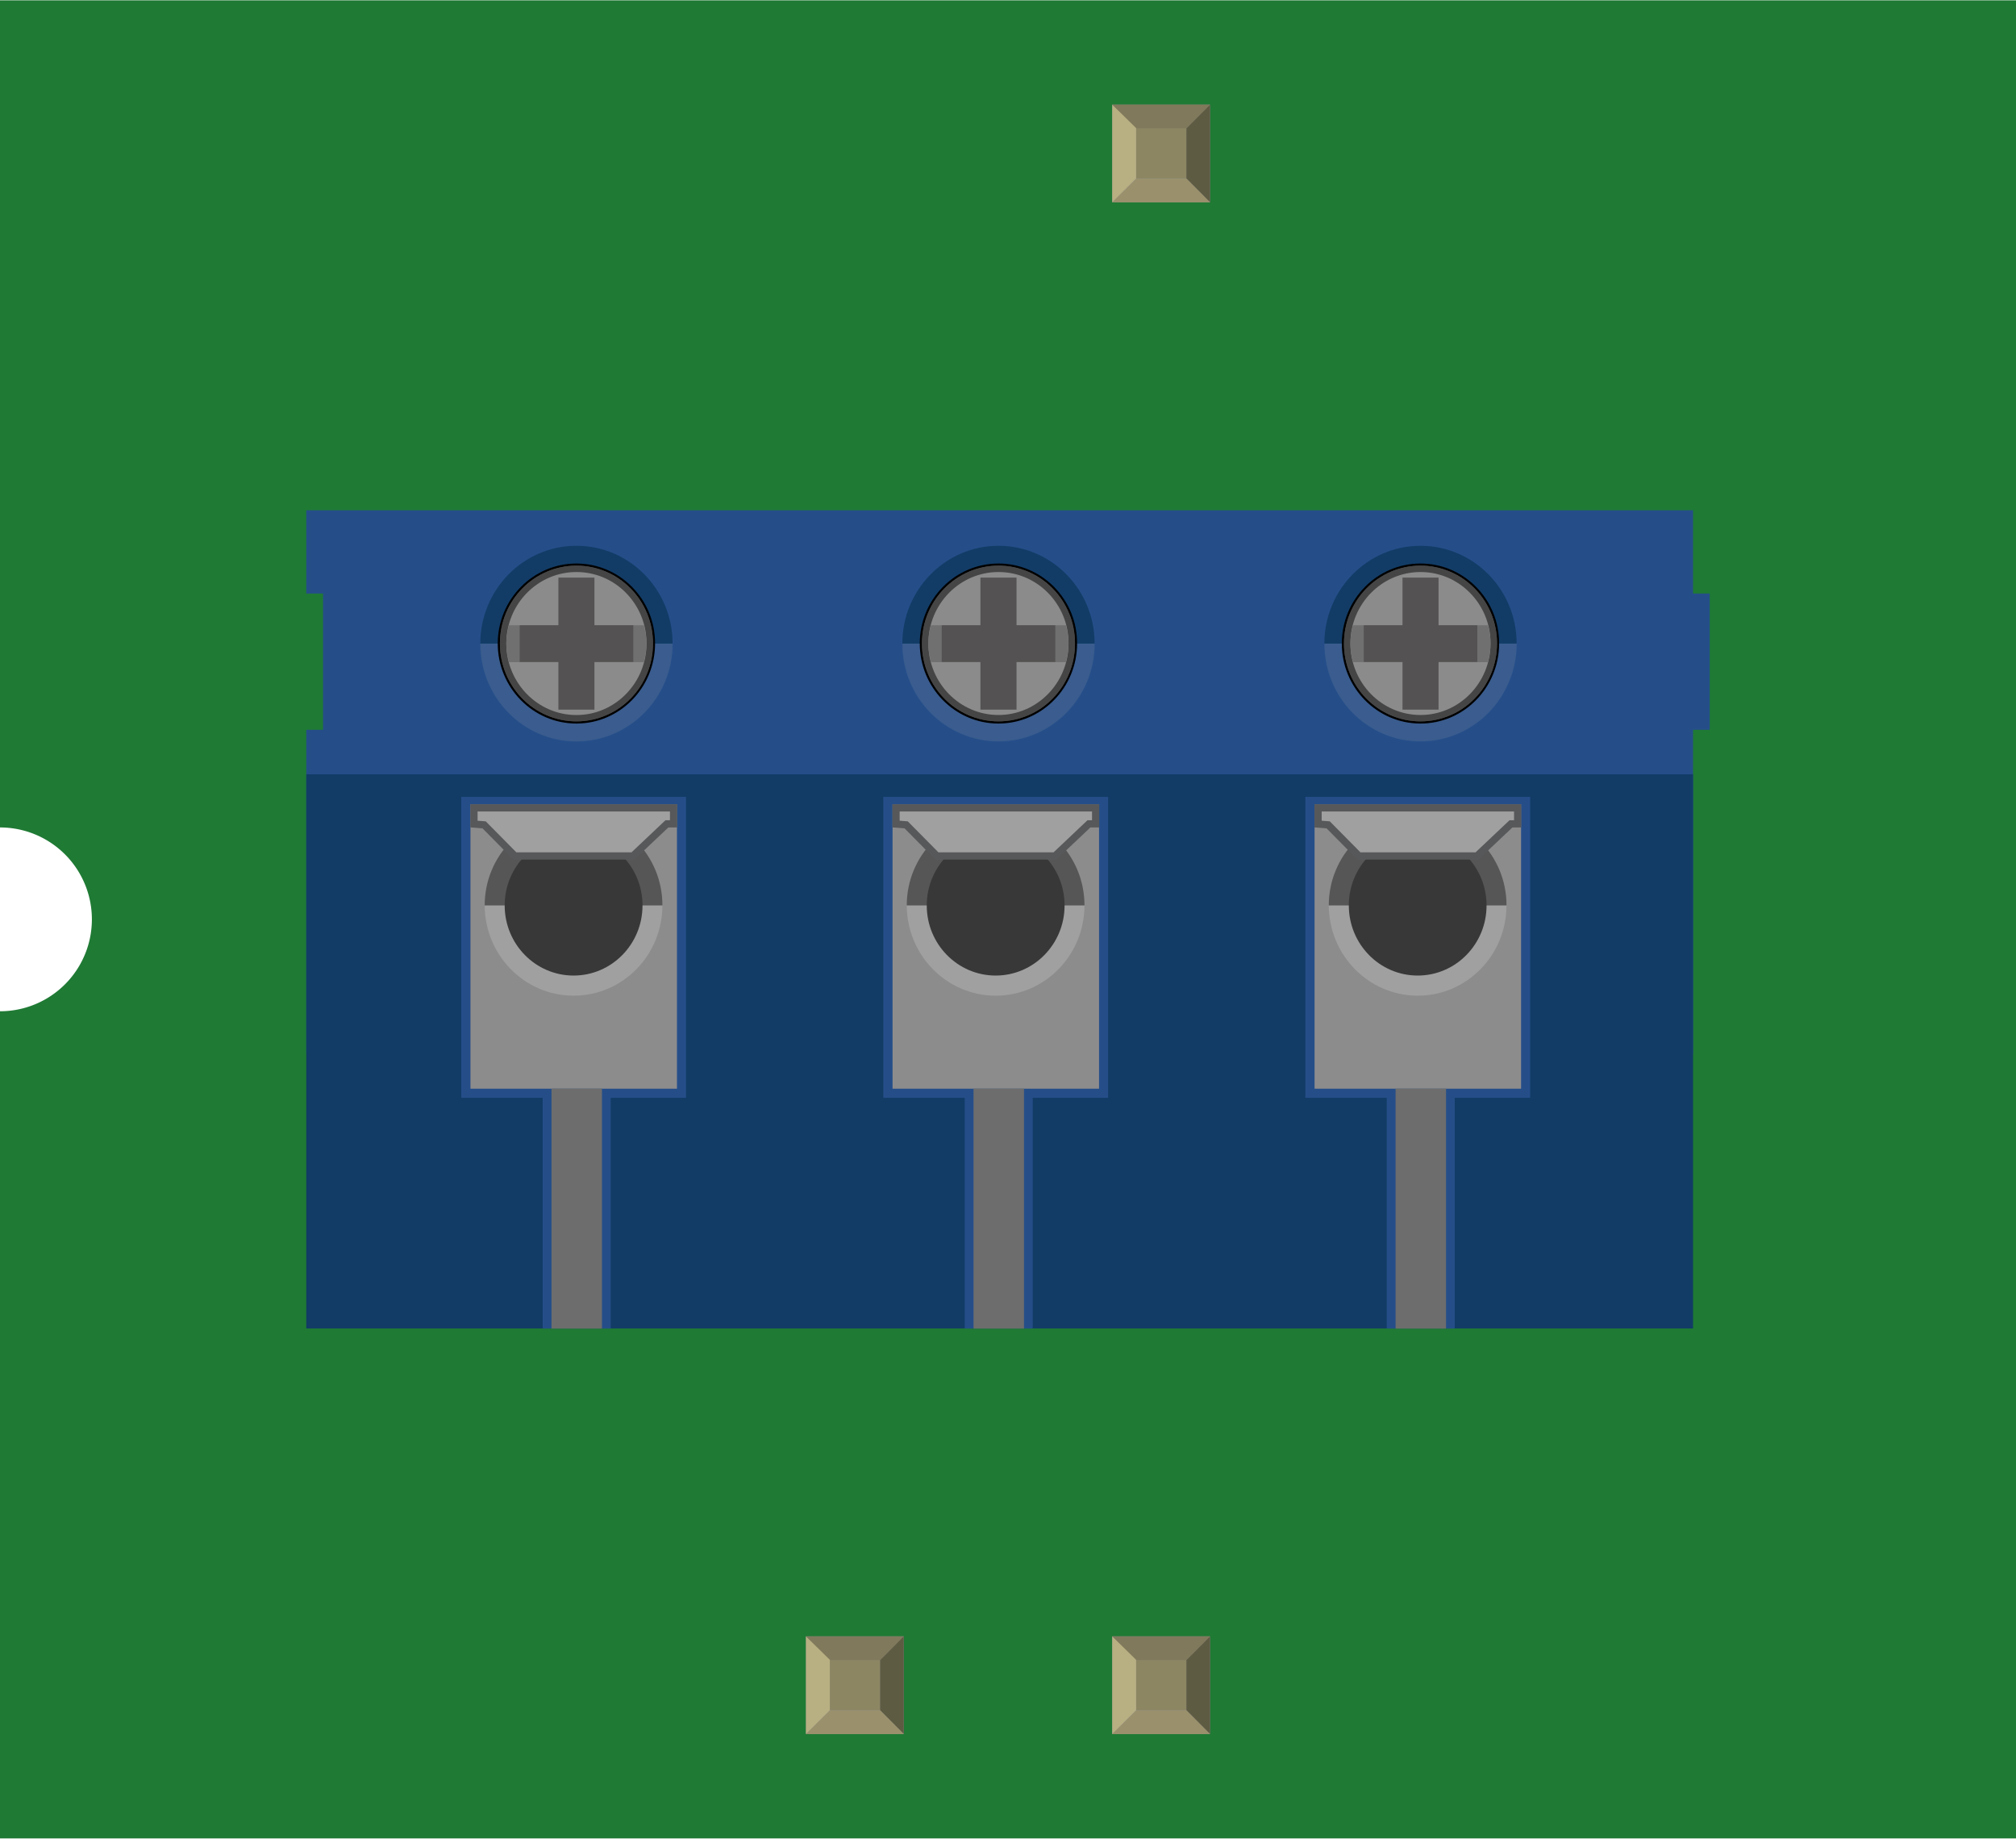 <?xml version='1.0' encoding='UTF-8' standalone='no'?>
<!-- Created with Fritzing (http://www.fritzing.org/) -->
<svg xmlns="http://www.w3.org/2000/svg" width="0.658in" x="0in" version="1.2" y="0in"  height="0.6in" viewBox="0 0 658.222 600" baseProfile="tiny" xmlns:svg="http://www.w3.org/2000/svg">
 <desc>Fritzing breadboard generated by brd2svg</desc>
 <g id="breadboard">
  <g id="icon">
   <path fill="#1F7A34" stroke="none" stroke-width="0" d="M0,0L0,270A30,30 0 0 1 0,330L0,600L658.222,600L658.222,0L0,0z"/>
   <g transform="translate(100,166.458)">
    <g id="breadboard_10_">
     <polygon fill="#254E89" points="0,27.181,5.472,27.181,5.472,71.667,0,71.667,0,177.556,452.778,177.556,452.778,71.667,458.222,71.667,458.222,27.181,452.778,27.181,452.778,0,0,0"/>
    </g>
    <rect width="452.778" y="86.181" fill="#123C66" height="180.903"/>
    <g>
     <path fill="#3A5C8E" d="M363.792,75.472c17.306,0,31.417,-14.306,31.417,-31.958l-62.792,0C332.389,61.181,346.458,75.472,363.792,75.472z"/>
     <path fill="#123C66" d="M363.792,11.597c-17.306,0,-31.389,14.319,-31.389,31.917l62.778,0C395.208,25.903,381.125,11.597,363.792,11.597z"/>
     <polygon fill="#254E89" points="326.194,93.556,326.194,191.792,352.778,191.792,352.778,267.111,374.972,267.111,374.972,191.792,399.583,191.792,399.583,93.556"/>
     <rect width="67.417" x="329.208" y="96.014" fill="#8D8C8C" height="92.806"/>
     <path fill="#A0A0A0" d="M362.903,158.458c15.972,0,28.972,-13.208,28.972,-29.556l-58.028,0C333.875,145.25,346.875,158.458,362.903,158.458z"/>
     <path fill="#565656" d="M362.903,99.5c-16,0,-29.056,13.167,-29.056,29.486l58.028,0C391.875,112.694,378.931,99.5,362.903,99.5z"/>
     <ellipse fill="#383838" cx="362.875" cy="129" rx="22.486" ry="22.889"/>
     <rect width="16.472" x="355.653" y="188.792" fill="#6D6D6D" height="78.333"/>
     <g>
      <g>
       <polygon fill="#A0A0A0" points="343.694,112.847,333.653,102.694,330.347,102.431,330.347,97.153,395.514,97.153,395.514,102.361,393.333,102.361,382.236,112.847" stroke="#57585A" stroke-width="2.361" stroke-miterlimit="10"/>
      </g>
     </g>
     <g>
      <path fill="#8B8B8B" d="M363.792,69.278c-13.972,0,-25.333,-11.556,-25.333,-25.764c0,-14.194,11.361,-25.75,25.333,-25.75c6.694,0,13.028,2.611,17.792,7.417c4.861,4.889,7.542,11.389,7.542,18.333C389.139,57.722,377.764,69.278,363.792,69.278z"/>
      <g>
       <path d="M363.792,18.083c13.806,0,25.014,11.389,24.986,25.417c0,14.042,-11.181,25.417,-24.986,25.417c-13.778,0,-24.986,-11.375,-24.986,-25.417C338.819,29.472,350.014,18.083,363.792,18.083M363.792,17.389c-14.181,0,-25.694,11.708,-25.694,26.111s11.5,26.125,25.694,26.125c14.167,0,25.667,-11.722,25.667,-26.125c0.028,-7.042,-2.681,-13.625,-7.625,-18.597C376.986,20.069,370.583,17.389,363.792,17.389L363.792,17.389z"/>
      </g>
      <g opacity="0.5">
       <path d="M363.792,20.167c6.056,0,11.75,2.375,16.056,6.694c4.389,4.417,6.833,10.319,6.806,16.625c0,12.875,-10.25,23.347,-22.861,23.347c-12.639,0,-22.889,-10.472,-22.889,-23.347C340.903,30.639,351.153,20.167,363.792,20.167M363.792,18.083c-13.778,0,-24.986,11.389,-24.986,25.417c0,14.042,11.208,25.417,24.986,25.417c13.806,0,24.986,-11.375,24.986,-25.417C388.806,29.472,377.611,18.083,363.792,18.083L363.792,18.083z"/>
      </g>
     </g>
     <g>
      <path fill="#707070" d="M340.903,43.5c0,2.111,0.347,4.111,0.861,6.083l44.028,0c0.514,-1.944,0.861,-3.958,0.861,-6.083c0,-2.028,-0.319,-4.028,-0.847,-5.958l-44.083,0C341.25,39.458,340.903,41.444,340.903,43.5z"/>
     </g>
     <polygon fill="#545252" points="382.347,37.542,369.681,37.542,369.681,21.986,357.917,21.986,357.917,37.542,345.264,37.542,345.264,49.514,357.917,49.514,357.917,65.083,369.681,65.083,369.681,49.514,382.347,49.514"/>
    </g>
    <g>
     <path fill="#3A5C8E" d="M226,75.472c17.319,0,31.417,-14.306,31.417,-31.958l-62.806,0C194.583,61.181,208.667,75.472,226,75.472z"/>
     <path fill="#123C66" d="M226,11.597c-17.306,0,-31.389,14.319,-31.389,31.917l62.778,0C257.417,25.903,243.347,11.597,226,11.597z"/>
     <polygon fill="#254E89" points="188.403,93.556,188.403,191.792,214.986,191.792,214.986,267.111,237.181,267.111,237.181,191.792,261.792,191.792,261.792,93.556"/>
     <rect width="67.417" x="191.417" y="96.014" fill="#8D8C8C" height="92.806"/>
     <path fill="#A0A0A0" d="M225.111,158.458c15.986,0,28.972,-13.208,28.972,-29.556l-58.028,0C196.083,145.25,209.069,158.458,225.111,158.458z"/>
     <path fill="#565656" d="M225.111,99.5c-16,0,-29.056,13.167,-29.056,29.486l58.028,0C254.083,112.694,241.139,99.5,225.111,99.5z"/>
     <ellipse fill="#383838" cx="225.083" cy="129" rx="22.5" ry="22.889"/>
     <rect width="16.472" x="217.861" y="188.792" fill="#6D6D6D" height="78.333"/>
     <g>
      <g>
       <polygon fill="#A0A0A0" points="205.903,112.847,195.861,102.694,192.556,102.431,192.556,97.153,257.722,97.153,257.722,102.361,255.542,102.361,244.458,112.847" stroke="#57585A" stroke-width="2.361" stroke-miterlimit="10"/>
      </g>
     </g>
     <g>
      <path fill="#8B8B8B" d="M226,69.278c-13.972,0,-25.333,-11.556,-25.333,-25.764c0,-14.194,11.361,-25.75,25.333,-25.75c6.694,0,13.028,2.611,17.806,7.417c4.861,4.889,7.542,11.389,7.542,18.333C251.347,57.722,239.972,69.278,226,69.278z"/>
      <g>
       <path d="M226,18.083c13.819,0,25.014,11.389,24.986,25.417c0,14.042,-11.181,25.417,-24.986,25.417c-13.778,0,-24.986,-11.375,-24.986,-25.417C201.014,29.472,212.222,18.083,226,18.083M226,17.389c-14.181,0,-25.694,11.708,-25.694,26.111s11.5,26.125,25.694,26.125c14.167,0,25.667,-11.722,25.667,-26.125c0.028,-7.042,-2.681,-13.625,-7.625,-18.597C239.194,20.069,232.778,17.389,226,17.389L226,17.389z"/>
      </g>
      <g opacity="0.5">
       <path d="M226,20.167c6.056,0,11.75,2.375,16.069,6.694c4.389,4.417,6.833,10.319,6.806,16.625c0,12.875,-10.25,23.347,-22.875,23.347c-12.639,0,-22.889,-10.472,-22.889,-23.347C203.111,30.639,213.361,20.167,226,20.167M226,18.083c-13.778,0,-24.986,11.389,-24.986,25.417c0,14.042,11.208,25.417,24.986,25.417c13.819,0,24.986,-11.375,24.986,-25.417C251.014,29.472,239.819,18.083,226,18.083L226,18.083z"/>
      </g>
     </g>
     <g>
      <path fill="#707070" d="M203.111,43.5c0,2.111,0.347,4.111,0.861,6.083l44.028,0c0.514,-1.944,0.861,-3.958,0.861,-6.083c0,-2.028,-0.319,-4.028,-0.847,-5.958l-44.083,0C203.458,39.458,203.111,41.444,203.111,43.5z"/>
     </g>
     <polygon fill="#545252" points="244.556,37.542,231.889,37.542,231.889,21.986,220.111,21.986,220.111,37.542,207.472,37.542,207.472,49.514,220.111,49.514,220.111,65.083,231.889,65.083,231.889,49.514,244.556,49.514"/>
    </g>
    <g>
     <path fill="#3A5C8E" d="M88.208,75.472c17.319,0,31.417,-14.306,31.417,-31.958L56.819,43.514C56.792,61.181,70.875,75.472,88.208,75.472z"/>
     <path fill="#123C66" d="M88.208,11.597c-17.306,0,-31.389,14.319,-31.389,31.917l62.778,0C119.625,25.903,105.542,11.597,88.208,11.597z"/>
     <polygon fill="#254E89" points="50.611,93.556,50.611,191.792,77.194,191.792,77.194,267.111,99.389,267.111,99.389,191.792,123.986,191.792,123.986,93.556"/>
     <rect width="67.417" x="53.611" y="96.014" fill="#8D8C8C" height="92.806"/>
     <path fill="#A0A0A0" d="M87.306,158.458c15.986,0,28.972,-13.208,28.972,-29.556L58.25,128.903C58.278,145.25,71.278,158.458,87.306,158.458z"/>
     <path fill="#565656" d="M87.306,99.5c-16,0,-29.056,13.167,-29.056,29.486l58.028,0C116.292,112.694,103.347,99.5,87.306,99.5z"/>
     <ellipse fill="#383838" cx="87.278" cy="129" rx="22.5" ry="22.889"/>
     <rect width="16.472" x="80.069" y="188.792" fill="#6D6D6D" height="78.333"/>
     <g>
      <g>
       <polygon fill="#A0A0A0" points="68.097,112.847,58.069,102.694,54.75,102.431,54.75,97.153,119.917,97.153,119.917,102.361,117.75,102.361,106.653,112.847" stroke="#57585A" stroke-width="2.361" stroke-miterlimit="10"/>
      </g>
     </g>
     <g>
      <path fill="#8B8B8B" d="M88.208,69.278c-13.972,0,-25.333,-11.556,-25.333,-25.764c0,-14.194,11.361,-25.75,25.333,-25.75c6.694,0,13.028,2.611,17.806,7.417c4.861,4.889,7.542,11.389,7.542,18.333C113.542,57.722,102.181,69.278,88.208,69.278z"/>
      <g>
       <path d="M88.208,18.083c13.819,0,25.014,11.389,24.986,25.417c0,14.042,-11.181,25.417,-24.986,25.417c-13.778,0,-24.986,-11.375,-24.986,-25.417C63.222,29.472,74.417,18.083,88.208,18.083M88.208,17.389c-14.181,0,-25.694,11.708,-25.694,26.111s11.5,26.125,25.694,26.125c14.167,0,25.667,-11.722,25.667,-26.125C113.903,36.458,111.181,29.875,106.25,24.903C101.389,20.069,94.986,17.389,88.208,17.389L88.208,17.389z"/>
      </g>
      <g opacity="0.5">
       <path d="M88.208,20.167c6.056,0,11.75,2.375,16.069,6.694C108.667,31.292,111.111,37.194,111.083,43.5c0,12.875,-10.25,23.347,-22.875,23.347c-12.639,0,-22.889,-10.472,-22.889,-23.347C65.306,30.639,75.556,20.167,88.208,20.167M88.208,18.083c-13.778,0,-24.986,11.389,-24.986,25.417c0,14.042,11.208,25.417,24.986,25.417c13.819,0,24.986,-11.375,24.986,-25.417C113.222,29.472,102.014,18.083,88.208,18.083L88.208,18.083z"/>
      </g>
     </g>
     <g>
      <path fill="#707070" d="M65.306,43.5c0,2.111,0.347,4.111,0.861,6.083l44.028,0c0.514,-1.944,0.861,-3.958,0.861,-6.083c0,-2.028,-0.319,-4.028,-0.847,-5.958L66.153,37.542C65.667,39.458,65.306,41.444,65.306,43.5z"/>
     </g>
     <polygon fill="#545252" points="106.764,37.542,94.083,37.542,94.083,21.986,82.319,21.986,82.319,37.542,69.681,37.542,69.681,49.514,82.319,49.514,82.319,65.083,94.083,65.083,94.083,49.514,106.764,49.514"/>
    </g>
   </g>
  </g>
  <g transform="translate(263.146,534.05)">
   <rect width="31.93" x="0" y="0" fill="#8D8C8C" height="31.9" id="connector0pin"/>
   <rect width="16.444" x="7.792" y="7.735" fill="#8C8663" height="16.415"/>
   <polygon fill="#B8AF82" points="0,31.9,7.792,24.137,7.792,6.972,0,0"/>
   <polygon fill="#80795B" points="24.208,7.763,7.903,7.763,0,0,31.93,0"/>
   <polygon fill="#5E5B43" points="24.208,24.137,24.208,7.763,31.93,0,31.93,31.9"/>
   <polygon fill="#9A916C" points="0,31.9,7.875,24.137,24.208,24.137,31.93,31.9"/>
  </g>
  <g transform="translate(363.146,534.05)">
   <rect width="31.93" x="0" y="0" fill="#8D8C8C" height="31.9" id="connector1pin"/>
   <rect width="16.444" x="7.792" y="7.735" fill="#8C8663" height="16.415"/>
   <polygon fill="#B8AF82" points="0,31.9,7.792,24.137,7.792,6.972,0,0"/>
   <polygon fill="#80795B" points="24.208,7.763,7.903,7.763,0,0,31.93,0"/>
   <polygon fill="#5E5B43" points="24.208,24.137,24.208,7.763,31.93,0,31.93,31.9"/>
   <polygon fill="#9A916C" points="0,31.9,7.875,24.137,24.208,24.137,31.93,31.9"/>
  </g>
  <g transform="translate(363.146,34.05)">
   <rect width="31.93" x="0" y="0" fill="#8D8C8C" height="31.9" id="connector2pin"/>
   <rect width="16.444" x="7.792" y="7.735" fill="#8C8663" height="16.415"/>
   <polygon fill="#B8AF82" points="0,31.9,7.792,24.137,7.792,6.972,0,0"/>
   <polygon fill="#80795B" points="24.208,7.763,7.903,7.763,0,0,31.93,0"/>
   <polygon fill="#5E5B43" points="24.208,24.137,24.208,7.763,31.93,0,31.93,31.9"/>
   <polygon fill="#9A916C" points="0,31.9,7.875,24.137,24.208,24.137,31.93,31.9"/>
  </g>
 </g>
</svg>

